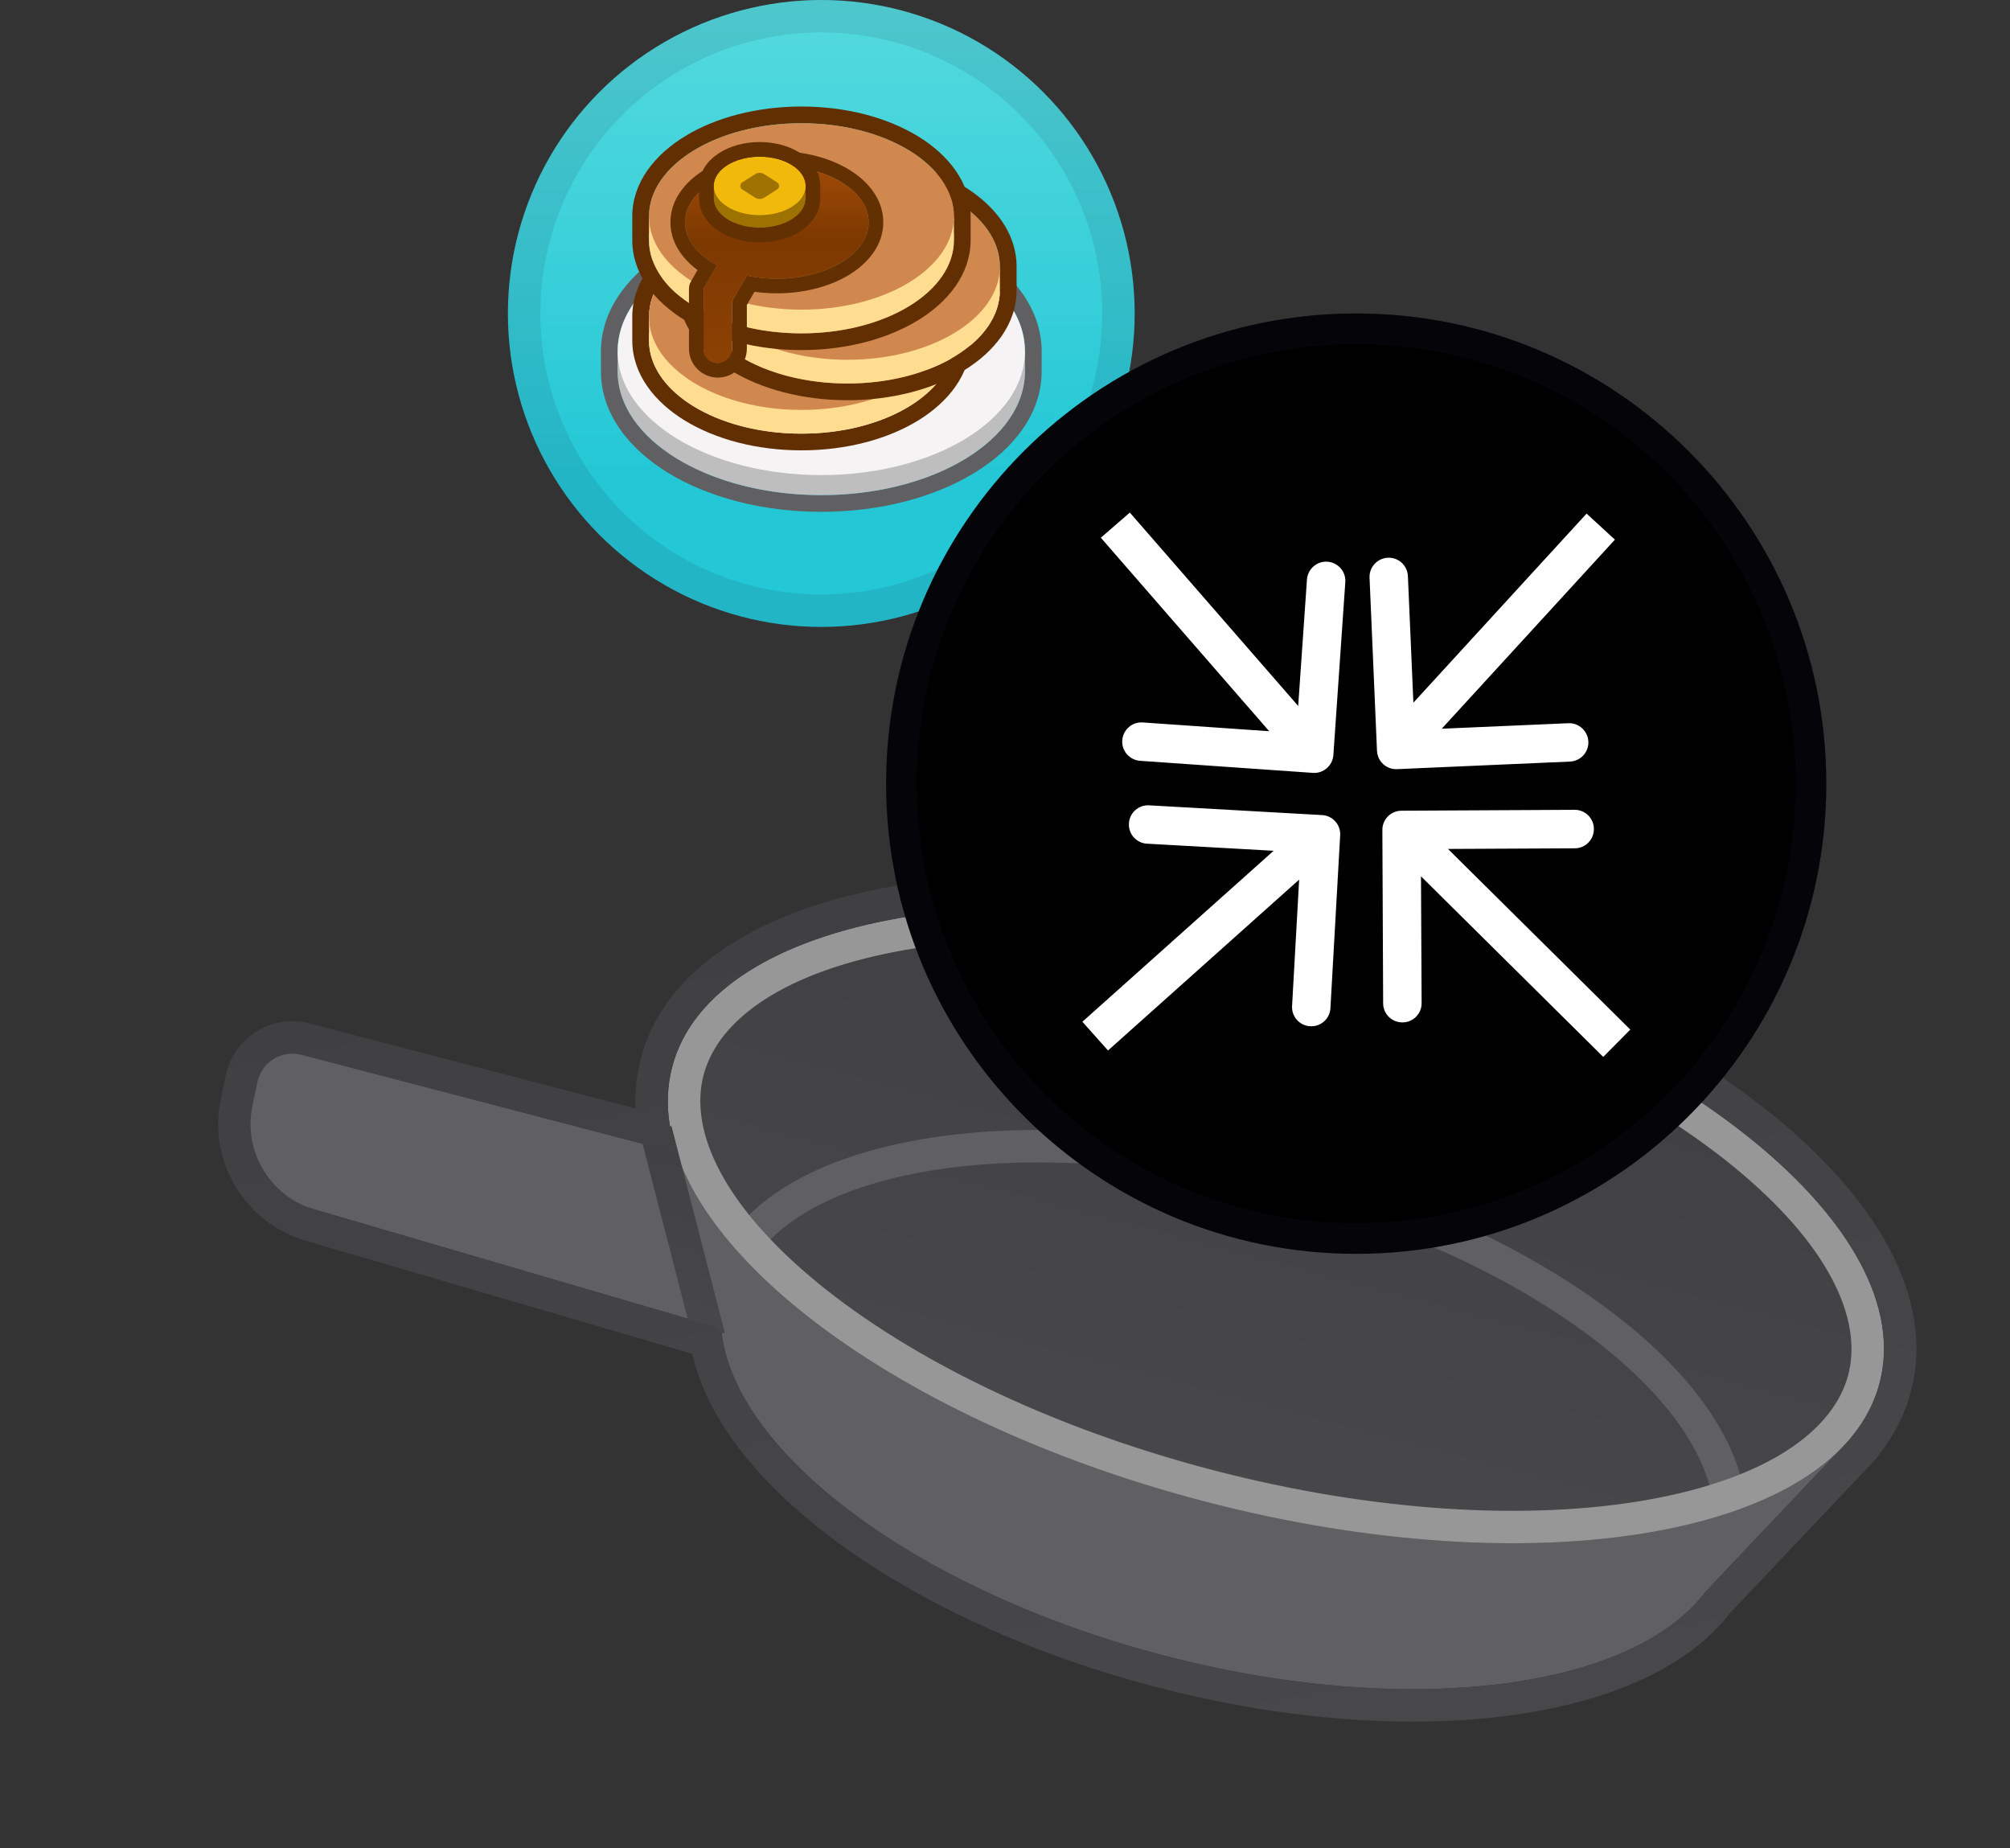 <svg width="186" height="171" viewBox="0 0 186 171" fill="none" xmlns="http://www.w3.org/2000/svg">
<rect x="0" y="0" width="186" height="171" fill="#333333" stroke="none"/>
<path d="M67.045 119.028C63.867 131.172 82.045 146.449 107.647 153.149C133.25 159.849 156.581 155.436 159.759 143.291C162.937 131.146 144.759 115.87 119.157 109.169C93.555 102.469 70.223 106.883 67.045 119.028Z" fill="#606063"/>
<path d="M155.924 149.273L171.346 132.988L61.992 104.369L67.713 126.187L155.924 149.273Z" fill="#606063"/>
<path d="M68.934 108.293L27.073 97.338C25.258 96.863 23.413 97.992 23.01 99.824L22.541 101.953C21.608 106.194 24.119 110.433 28.288 111.653L70.099 123.892L68.934 108.293Z" fill="#606063"/>
<path d="M62.203 98.71C58.509 112.824 80.527 130.811 111.381 138.886C142.235 146.96 170.241 142.064 173.935 127.95C177.629 113.836 155.611 95.849 124.757 87.774C93.903 79.7 65.896 84.596 62.203 98.71Z" fill="url(#paint0_linear)"/>
<path fill-rule="evenodd" clip-rule="evenodd" d="M146.673 123.286C153.771 128.506 157.919 134.152 158.538 139.157L161.516 138.789C160.744 132.551 155.779 126.258 148.45 120.869C141.061 115.434 131.011 110.721 119.537 107.718C108.063 104.716 96.993 103.901 87.888 105.019C78.859 106.128 71.448 109.182 67.72 114.242L70.135 116.021C73.126 111.961 79.508 109.071 88.254 107.997C96.923 106.933 107.608 107.698 118.777 110.621C129.946 113.544 139.636 118.111 146.673 123.286Z" fill="#606063"/>
<path fill-rule="evenodd" clip-rule="evenodd" d="M75.734 118.739C67.014 111.615 63.736 104.698 65.105 99.469C66.473 94.24 72.719 89.816 83.811 87.876C94.618 85.987 108.889 86.723 123.997 90.676C139.105 94.63 151.908 100.98 160.403 107.921C169.124 115.045 172.401 121.962 171.033 127.191C169.664 132.42 163.419 136.844 152.326 138.784C141.52 140.673 127.248 139.937 112.14 135.984C97.032 132.03 84.23 125.68 75.734 118.739ZM111.381 138.886C80.527 130.811 58.509 112.824 62.203 98.71C65.896 84.596 93.903 79.7 124.757 87.774C155.611 95.849 177.629 113.836 173.935 127.95C170.241 142.064 142.235 146.96 111.381 138.886Z" fill="#979797"/>
<path fill-rule="evenodd" clip-rule="evenodd" d="M64.167 124.049L59.23 104.926L62.135 104.176L67.072 123.299L64.167 124.049Z" fill="url(#paint1_linear)"/>
<path fill-rule="evenodd" clip-rule="evenodd" d="M62.469 106.189C62.424 106.041 62.381 105.893 62.341 105.746C62.266 105.473 62.198 105.2 62.139 104.929L61.997 104.389C61.995 104.38 62.002 104.372 62.011 104.375C62.019 104.377 62.027 104.37 62.025 104.362C62.024 104.353 62.022 104.345 62.021 104.337C61.973 104.072 61.933 103.807 61.901 103.543C61.893 103.479 61.886 103.416 61.879 103.352C61.806 102.689 61.782 102.031 61.808 101.378C61.808 101.378 61.808 101.378 61.808 101.377C61.843 100.475 61.973 99.585 62.203 98.71C65.896 84.595 93.903 79.699 124.757 87.774C155.611 95.849 177.629 113.836 173.935 127.95C173.706 128.826 173.383 129.666 172.972 130.469C172.972 130.469 172.972 130.47 172.972 130.47C172.528 131.338 171.981 132.163 171.337 132.945C171.332 132.951 171.326 132.958 171.321 132.964C171.319 132.967 171.318 132.969 171.318 132.972C171.318 132.977 171.322 132.982 171.327 132.983C171.332 132.984 171.335 132.989 171.336 132.993C171.336 132.996 171.335 133 171.333 133.002L170.725 133.644C170.655 133.72 170.584 133.795 170.511 133.87L169.275 135.175L169.273 135.177L157.793 147.299C150.986 156.33 130.197 159.051 107.647 153.149C85.345 147.312 68.676 134.967 66.85 123.854C66.757 123.285 66.367 122.8 65.814 122.639L29.127 111.91C24.983 110.698 22.472 106.499 23.365 102.275L23.824 100.103C24.214 98.258 26.066 97.113 27.89 97.589L62.139 106.52C62.339 106.573 62.522 106.39 62.469 106.189ZM58.812 102.553C58.748 101.009 58.903 99.468 59.3 97.95C61.626 89.065 71.23 83.984 82.778 81.966C94.611 79.897 109.77 80.751 125.516 84.872C141.262 88.993 154.896 95.674 164.199 103.274C173.277 110.691 179.162 119.825 176.837 128.71C176.28 130.839 175.285 132.774 173.936 134.499C173.821 134.697 173.679 134.887 173.511 135.065L172.923 135.686C172.92 135.689 172.916 135.693 172.913 135.697C172.836 135.779 172.759 135.861 172.68 135.943C172.677 135.946 172.673 135.95 172.67 135.953L160.082 149.246C155.911 154.652 148.056 157.706 138.984 158.802C129.684 159.926 118.467 159.082 106.888 156.051C95.435 153.054 85.34 148.366 77.809 142.91C70.73 137.78 65.488 131.648 64.067 125.253L28.285 114.789C22.636 113.137 19.213 107.413 20.43 101.655L20.889 99.482C21.633 95.963 25.166 93.778 28.647 94.686L58.812 102.553Z" fill="url(#paint2_linear)"/>
<circle cx="76" cy="29" r="29" fill="url(#paint3_linear)"/>
<path fill-rule="evenodd" clip-rule="evenodd" d="M57.163 32.186C57.158 32.295 57.156 32.403 57.156 32.512C57.156 32.925 57.192 33.332 57.262 33.733H57.156V34.364C57.156 34.672 57.176 34.977 57.215 35.279C57.983 41.17 66.1 45.805 76 45.805C85.9 45.805 94.017 41.17 94.785 35.279C94.825 34.977 94.845 34.672 94.845 34.364V33.733H94.739C94.809 33.332 94.845 32.925 94.845 32.512C94.845 32.403 94.842 32.295 94.837 32.186C94.553 26.018 86.228 21.071 76 21.071C65.772 21.071 57.448 26.018 57.163 32.186ZM55.616 32.186C55.756 28.423 58.313 25.261 61.873 23.1C65.563 20.86 70.561 19.524 76 19.524C81.439 19.524 86.438 20.86 90.128 23.1C93.687 25.261 96.245 28.423 96.385 32.186H96.391V34.364C96.391 38.271 93.79 41.553 90.128 43.776C86.438 46.016 81.439 47.352 76 47.352C70.561 47.352 65.563 46.016 61.873 43.776C58.211 41.553 55.61 38.271 55.61 34.364V32.186H55.616Z" fill="#606063"/>
<path d="M94.845 34.364C94.845 40.683 86.408 45.806 76 45.806C65.593 45.806 57.156 40.683 57.156 34.364V32.553H94.845V34.364Z" fill="#BEBEBE"/>
<path d="M94.845 32.513C94.845 38.832 86.408 43.954 76 43.954C65.593 43.954 57.156 38.832 57.156 32.513C57.156 26.193 65.593 21.071 76 21.071C86.408 21.071 94.845 26.193 94.845 32.513Z" fill="#F5F3F3"/>
<path fill-rule="evenodd" clip-rule="evenodd" d="M60.055 29.28C60.055 29.287 60.055 29.294 60.055 29.301C60.055 29.822 60.131 30.331 60.275 30.826H60.055V31.496C60.055 31.792 60.079 32.084 60.127 32.372C60.845 36.723 66.856 40.119 74.164 40.119C81.472 40.119 87.483 36.723 88.201 32.372C88.249 32.084 88.273 31.792 88.273 31.496V30.826H88.053C88.194 30.345 88.269 29.849 88.273 29.344C88.273 29.33 88.273 29.316 88.273 29.301C88.273 29.294 88.273 29.287 88.273 29.28C88.254 24.528 81.945 20.679 74.164 20.679C66.384 20.679 60.074 24.528 60.055 29.28ZM58.509 29.28H58.509V31.496C58.509 34.62 60.574 37.197 63.381 38.913C66.215 40.644 70.031 41.665 74.164 41.665C78.297 41.665 82.114 40.644 84.947 38.913C87.754 37.197 89.819 34.62 89.819 31.496V29.35C89.82 29.334 89.82 29.317 89.82 29.301C89.82 26.178 87.754 23.601 84.947 21.885C82.114 20.154 78.297 19.133 74.164 19.133C70.031 19.133 66.215 20.154 63.381 21.885C60.581 23.597 58.518 26.166 58.509 29.28Z" fill="#612F01"/>
<path d="M88.274 31.496C88.274 36.258 81.957 40.119 74.165 40.119C66.372 40.119 60.055 36.258 60.055 31.496V29.473H88.274V31.496Z" fill="#FEDC90"/>
<path d="M88.274 29.302C88.274 34.064 81.957 37.924 74.165 37.924C66.372 37.924 60.055 34.064 60.055 29.302C60.055 24.54 66.372 20.679 74.165 20.679C81.957 20.679 88.274 24.54 88.274 29.302Z" fill="#D1884F"/>
<path fill-rule="evenodd" clip-rule="evenodd" d="M64.308 24.641C64.308 24.648 64.308 24.656 64.308 24.663C64.308 25.183 64.383 25.693 64.528 26.188H64.307V26.858C64.307 27.153 64.332 27.446 64.379 27.734C65.098 32.084 71.108 35.48 78.416 35.48C85.725 35.48 91.735 32.084 92.454 27.734C92.501 27.446 92.526 27.153 92.526 26.858V26.188H92.306C92.446 25.706 92.522 25.211 92.526 24.705C92.526 24.691 92.526 24.677 92.526 24.663C92.526 24.656 92.526 24.648 92.526 24.641C92.507 19.889 86.197 16.04 78.417 16.04C70.636 16.04 64.327 19.889 64.308 24.641ZM62.761 24.641H62.761V26.858C62.761 29.981 64.827 32.559 67.634 34.274C70.467 36.005 74.283 37.026 78.416 37.026C82.55 37.026 86.366 36.005 89.199 34.274C92.006 32.559 94.072 29.981 94.072 26.858V24.711C94.072 24.695 94.072 24.679 94.072 24.663C94.072 21.539 92.007 18.962 89.2 17.246C86.366 15.515 82.55 14.494 78.417 14.494C74.284 14.494 70.467 15.515 67.634 17.246C64.833 18.958 62.771 21.527 62.761 24.641Z" fill="#612F01"/>
<path d="M92.525 26.858C92.525 31.62 86.208 35.48 78.416 35.48C70.624 35.48 64.307 31.62 64.307 26.858V24.835H92.525V26.858Z" fill="#FEDC90"/>
<path d="M92.525 24.663C92.525 29.425 86.208 33.285 78.416 33.285C70.624 33.285 64.307 29.425 64.307 24.663C64.307 19.901 70.624 16.041 78.416 16.041C86.208 16.041 92.525 19.901 92.525 24.663Z" fill="#D1884F"/>
<path fill-rule="evenodd" clip-rule="evenodd" d="M60.055 20.003C60.055 20.01 60.055 20.017 60.055 20.024C60.055 20.544 60.131 21.054 60.275 21.549H60.055V22.219C60.055 22.515 60.079 22.807 60.127 23.095C60.845 27.446 66.856 30.841 74.164 30.841C81.472 30.841 87.483 27.446 88.201 23.095C88.249 22.807 88.273 22.515 88.273 22.219V21.549H88.053C88.194 21.067 88.269 20.572 88.273 20.067C88.273 20.052 88.273 20.038 88.273 20.024C88.273 20.017 88.273 20.01 88.273 20.003C88.254 15.251 81.945 11.402 74.164 11.402C66.384 11.402 60.074 15.251 60.055 20.003ZM58.509 20.003H58.509V22.219C58.509 25.342 60.574 27.92 63.381 29.635C66.215 31.367 70.031 32.388 74.164 32.388C78.297 32.388 82.114 31.367 84.947 29.635C87.754 27.92 89.819 25.342 89.819 22.219V20.072C89.82 20.056 89.82 20.04 89.82 20.024C89.82 16.901 87.754 14.323 84.947 12.608C82.114 10.876 78.297 9.855 74.164 9.855C70.031 9.855 66.215 10.876 63.381 12.608C60.581 14.319 58.518 16.889 58.509 20.003Z" fill="#612F01"/>
<path d="M88.274 22.219C88.274 26.981 81.957 30.841 74.165 30.841C66.372 30.841 60.055 26.981 60.055 22.219V20.196H88.274V22.219Z" fill="#FEDC90"/>
<path d="M88.274 20.024C88.274 24.786 81.957 28.647 74.165 28.647C66.372 28.647 60.055 24.786 60.055 20.024C60.055 15.262 66.372 11.402 74.165 11.402C81.957 11.402 88.274 15.262 88.274 20.024Z" fill="#D1884F"/>
<path fill-rule="evenodd" clip-rule="evenodd" d="M63.392 20.56C63.392 22.15 64.547 23.574 66.37 24.532L65.107 26.719L65.107 26.72H65.107V32.255C65.107 32.987 65.7 33.58 66.432 33.58C67.164 33.58 67.758 32.987 67.758 32.255V27.853L69.116 25.5C69.985 25.684 70.917 25.784 71.888 25.784C76.58 25.784 80.383 23.445 80.383 20.56C80.383 17.675 76.58 15.337 71.888 15.337C67.196 15.337 63.392 17.675 63.392 20.56Z" fill="url(#paint4_linear)"/>
<path fill-rule="evenodd" clip-rule="evenodd" d="M66.371 24.533C66.169 24.427 65.975 24.315 65.79 24.198C64.306 23.257 63.393 21.974 63.393 20.561C63.393 17.676 67.197 15.337 71.889 15.337C76.581 15.337 80.385 17.676 80.385 20.561C80.385 23.446 76.581 25.784 71.889 25.784C70.918 25.784 69.986 25.684 69.117 25.5L67.759 27.853V32.255C67.759 32.987 67.165 33.581 66.433 33.581C65.701 33.581 65.108 32.987 65.108 32.255V26.72L66.371 24.533ZM63.755 26.743V32.255C63.755 33.734 64.954 34.934 66.433 34.934C67.913 34.934 69.112 33.734 69.112 32.255V28.215L69.816 26.995C70.486 27.088 71.179 27.137 71.889 27.137C74.444 27.137 76.822 26.503 78.605 25.407C80.366 24.324 81.737 22.649 81.737 20.561C81.737 18.473 80.366 16.797 78.605 15.715C76.822 14.618 74.444 13.984 71.889 13.984C69.334 13.984 66.956 14.618 65.173 15.715C63.412 16.797 62.04 18.473 62.04 20.561C62.04 22.393 63.09 23.902 64.548 24.984L63.946 26.027C63.888 26.123 63.843 26.227 63.81 26.337C63.771 26.47 63.753 26.608 63.755 26.743Z" fill="#633001"/>
<path d="M66.047 18.36C66.047 19.854 67.951 21.066 70.299 21.066C72.648 21.066 74.551 19.854 74.551 18.36C74.551 16.865 72.648 15.654 70.299 15.654C67.951 15.654 66.047 16.865 66.047 18.36Z" fill="#9E7200"/>
<path d="M66.047 17.2H74.551V18.36H66.047V17.2Z" fill="#9E7200"/>
<path d="M66.047 17.2C66.047 18.695 67.951 19.906 70.299 19.906C72.648 19.906 74.551 18.695 74.551 17.2C74.551 15.706 72.648 14.494 70.299 14.494C67.951 14.494 66.047 15.706 66.047 17.2Z" fill="#F0B90B"/>
<path d="M68.685 16.874L69.884 16.111C70.137 15.95 70.461 15.95 70.714 16.111L71.912 16.874C72.151 17.026 72.151 17.374 71.912 17.526L70.714 18.289C70.461 18.45 70.137 18.45 69.884 18.289L68.685 17.526C68.447 17.374 68.447 17.026 68.685 16.874Z" fill="#9E7200"/>
<path fill-rule="evenodd" clip-rule="evenodd" d="M66.566 14.145C67.583 13.498 68.907 13.141 70.299 13.141C71.69 13.141 73.014 13.498 74.032 14.145C75.033 14.783 75.904 15.83 75.904 17.2V18.36C75.904 19.73 75.033 20.777 74.032 21.415C73.014 22.062 71.69 22.419 70.299 22.419C68.907 22.419 67.583 22.062 66.566 21.415C65.564 20.777 64.694 19.73 64.694 18.36V17.2C64.694 15.83 65.564 14.783 66.566 14.145ZM70.299 14.494C67.95 14.494 66.046 15.706 66.046 17.2V18.36C66.046 19.854 67.95 21.066 70.299 21.066C72.647 21.066 74.551 19.854 74.551 18.36V17.2C74.551 15.706 72.647 14.494 70.299 14.494Z" fill="#633001"/>
<g style="mix-blend-mode:multiply" opacity="0.1">
<circle cx="76" cy="29" r="27.5" stroke="#191326" stroke-width="3"/>
</g>
<path d="M125.5 116C149.524 116 169 96.524 169 72.5C169 48.476 149.524 29 125.5 29C101.476 29 82 48.476 82 72.5C82 96.524 101.476 116 125.5 116Z" fill="black"/>
<path d="M121.488 71.504C122.473 71.575 123.316 70.827 123.387 69.854L124.491 53.866C124.562 52.881 123.815 52.038 122.841 51.967C121.856 51.896 121.014 52.644 120.942 53.617L119.957 67.824L105.75 66.839C104.765 66.768 103.922 67.516 103.851 68.489C103.78 69.474 104.527 70.317 105.501 70.388L121.488 71.504ZM124.016 77.284C124.076 76.299 123.316 75.456 122.343 75.409L106.343 74.507C105.358 74.447 104.516 75.207 104.468 76.18C104.409 77.165 105.168 78.008 106.142 78.055L120.361 78.851L119.566 93.07C119.506 94.055 120.266 94.897 121.239 94.945C122.224 95.004 123.067 94.245 123.114 93.272L124.016 77.284ZM129.69 75.005C128.705 75.005 127.909 75.812 127.921 76.797L127.993 92.82C127.993 93.806 128.8 94.601 129.785 94.589C130.77 94.589 131.565 93.782 131.553 92.797L131.482 78.554L145.725 78.483C146.71 78.483 147.505 77.676 147.493 76.69C147.493 75.705 146.686 74.91 145.701 74.922L129.69 75.005ZM127.423 69.462C127.47 70.447 128.301 71.207 129.274 71.159L145.286 70.459C146.271 70.412 147.03 69.581 146.983 68.608C146.936 67.634 146.105 66.863 145.131 66.91L130.9 67.528L130.283 53.297C130.236 52.311 129.405 51.552 128.432 51.599C127.447 51.647 126.687 52.478 126.734 53.451L127.423 69.462ZM101.869 49.748L120.266 70.886L122.948 68.548L104.551 47.421L101.869 49.748ZM102.533 97.188L123.435 78.506L121.061 75.848L100.16 94.53L102.533 97.188ZM150.864 95.254L130.948 75.527L128.444 78.055L148.36 97.782L150.864 95.254ZM146.817 47.516L127.886 68.18L130.509 70.59L149.44 49.926L146.817 47.516Z" fill="black"/>
<path d="M121.488 71.504C122.473 71.575 123.316 70.827 123.387 69.854L124.491 53.866C124.562 52.881 123.815 52.038 122.841 51.967C121.856 51.896 121.014 52.644 120.942 53.617L119.957 67.824L105.75 66.839C104.765 66.768 103.922 67.516 103.851 68.489C103.78 69.474 104.527 70.317 105.501 70.388L121.488 71.504ZM124.016 77.284C124.076 76.299 123.316 75.456 122.343 75.409L106.343 74.507C105.358 74.447 104.516 75.207 104.468 76.18C104.409 77.165 105.168 78.008 106.142 78.055L120.361 78.851L119.566 93.07C119.506 94.055 120.266 94.897 121.239 94.945C122.224 95.004 123.067 94.245 123.114 93.272L124.016 77.284ZM129.69 75.005C128.705 75.005 127.909 75.812 127.921 76.797L127.993 92.82C127.993 93.806 128.8 94.601 129.785 94.589C130.77 94.589 131.565 93.782 131.553 92.797L131.482 78.554L145.725 78.483C146.71 78.483 147.505 77.676 147.493 76.69C147.493 75.705 146.686 74.91 145.701 74.922L129.69 75.005ZM127.423 69.462C127.47 70.447 128.301 71.207 129.274 71.159L145.286 70.459C146.271 70.412 147.03 69.581 146.983 68.608C146.936 67.634 146.105 66.863 145.131 66.91L130.9 67.528L130.283 53.297C130.236 52.311 129.405 51.552 128.432 51.599C127.447 51.647 126.687 52.478 126.734 53.451L127.423 69.462ZM101.869 49.748L120.266 70.886L122.948 68.548L104.551 47.421L101.869 49.748ZM102.533 97.188L123.435 78.506L121.061 75.848L100.16 94.53L102.533 97.188ZM150.864 95.254L130.948 75.527L128.444 78.055L148.36 97.782L150.864 95.254ZM146.817 47.516L127.886 68.18L130.509 70.59L149.44 49.926L146.817 47.516Z" fill="white"/>
<g style="mix-blend-mode:multiply" opacity="0.2">
<circle cx="125.5" cy="72.5" r="42.081" stroke="#191326" stroke-width="2.837"/>
</g>
<defs>
<linearGradient id="paint0_linear" x1="124.757" y1="87.774" x2="111.381" y2="138.886" gradientUnits="userSpaceOnUse">
<stop stop-color="#404042"/>
<stop offset="1" stop-color="#48484B"/>
</linearGradient>
<linearGradient id="paint1_linear" x1="65.567" y1="105.096" x2="60.735" y2="123.129" gradientUnits="userSpaceOnUse">
<stop stop-color="#404042"/>
<stop offset="1" stop-color="#48484B"/>
</linearGradient>
<linearGradient id="paint2_linear" x1="92.495" y1="80.169" x2="108.09" y2="164.62" gradientUnits="userSpaceOnUse">
<stop stop-color="#404042"/>
<stop offset="1" stop-color="#48484B"/>
</linearGradient>
<linearGradient id="paint3_linear" x1="76" y1="0" x2="76" y2="58" gradientUnits="userSpaceOnUse">
<stop stop-color="#54DADE"/>
<stop offset="0.762" stop-color="#24C7D6"/>
</linearGradient>
<linearGradient id="paint4_linear" x1="71.98" y1="15.512" x2="71.98" y2="33.443" gradientUnits="userSpaceOnUse">
<stop stop-color="#9F4A08"/>
<stop offset="0.37" stop-color="#7D3900"/>
<stop offset="1" stop-color="#8D4104"/>
</linearGradient>
</defs>
</svg>
